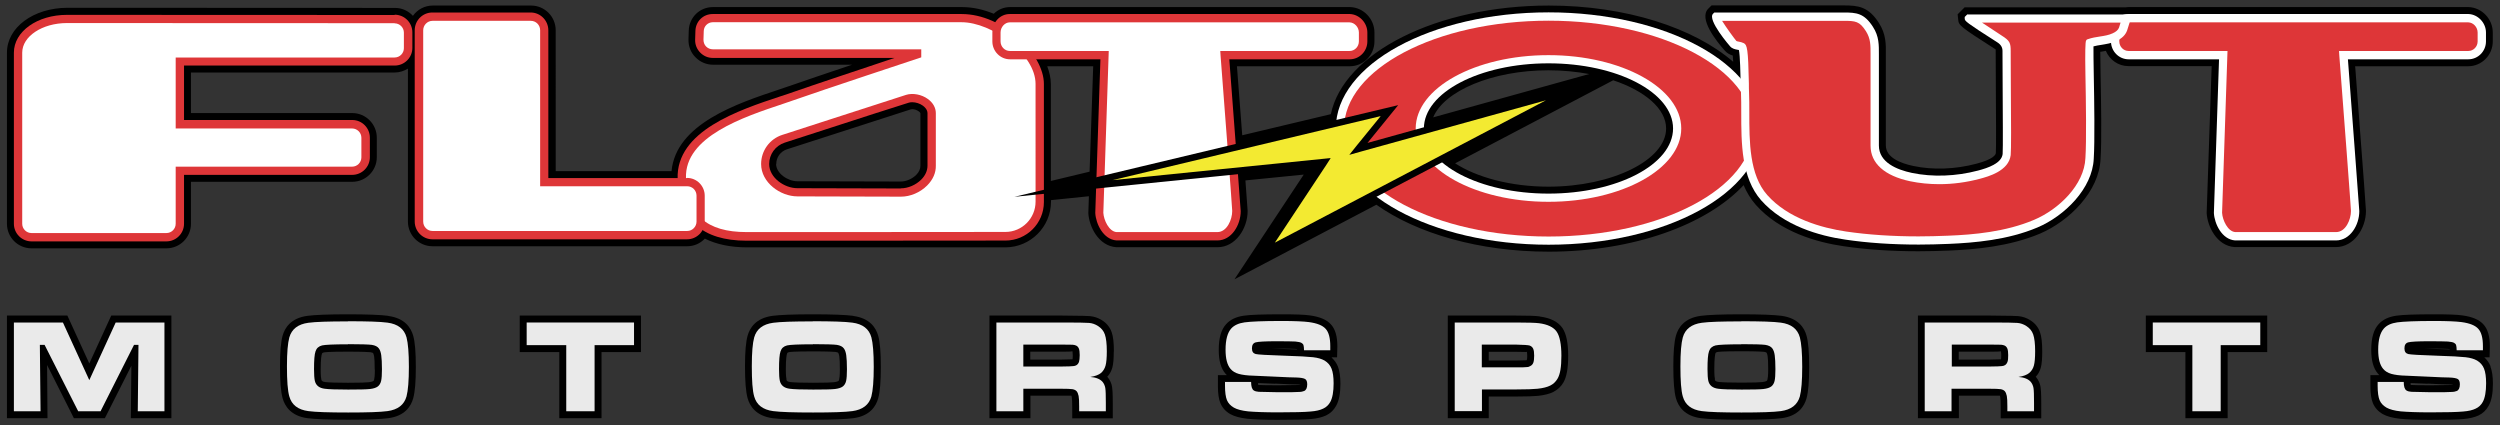 <?xml version="1.0" encoding="UTF-8"?><svg id="Layer_1" xmlns="http://www.w3.org/2000/svg" viewBox="0 0 180 30.6"><rect x="0" y="0" width="180" height="30.6" fill="#333333" stroke="none"/><defs><style>.cls-1{fill:#fff;}.cls-2{fill:#de3638;}.cls-3{fill:#f3ea31;}.cls-4{fill:#eaeaea;}</style></defs><path d="M169.58,4.77h8.13c.97,0,1.77-.8,1.77-1.79v-.64c0-.97-.78-1.79-1.73-1.83h-24.51c-.07,0-.13.01-.19.02h-11.6l-.5.5.04.38c.04.42.11.49,2.56,2.06.06.04.11.07.14.09,0,.03,0,.07,0,.12v.16c0,.56,0,1.37.01,2.25v.19c.01,1.66.03,4.45,0,4.74-.01.12-.18.45-1.41.77-1.51.4-3.12.46-4.53.16-.9-.19-1.98-.6-1.98-1.48V3.91c.01-.71.02-1.45-.5-2.26-.75-1.17-1.48-1.26-2.52-1.26h-9.53l-.23.23c-.73.72.6,2.37,1.2,3.04.17.19.37.28.56.34.01.13.02.28.03.45-2.82-2.44-7.71-4.05-13.27-4.05-8.09,0-14.78,3.42-15.7,7.82l-6.38,1.52c-.1-1.32-.22-2.94-.38-4.97h8.13c.97,0,1.77-.8,1.77-1.79v-.64c0-.97-.78-1.79-1.73-1.83h-24.51c-.45,0-.86.18-1.17.48-.73-.3-1.5-.48-2.29-.48h-11.36c-2.97,0-5.46,0-6.57,0-.95,0-1.71.74-1.74,1.69l-.02.64c-.01.48.16.94.5,1.28.34.35.79.54,1.27.54h10.01c-1.81.61-3.63,1.22-4.27,1.45-.28.1-.6.21-1.03.35-2.97.99-7.38,2.46-7.7,5.86h-8.34V2.18c0-.98-.79-1.78-1.77-1.78h-7.08c-.59,0-1.11.29-1.43.74-.32-.35-.78-.57-1.29-.57,0,0-23.42-.01-23.59-.01C2.4.57.5,1.98.5,3.79v12.32c0,.98.79,1.77,1.77,1.77h9.71c.98,0,1.77-.79,1.77-1.77v-3.02h11.61c.97,0,1.77-.79,1.77-1.77v-1.41c0-.97-.79-1.77-1.77-1.77h-11.61v-2.92h14.67c.35,0,.67-.11.95-.28v11.01c0,.98.79,1.78,1.77,1.78h18.34c.5,0,.95-.21,1.27-.55.82.41,1.84.63,3.06.63h18.59c1.8-.01,3.27-1.48,3.27-3.28v-.12l2.73-.28-.04,1.22c.05.93.71,2.36,2.02,2.45h7.28c1.3,0,2.17-1.35,2.17-2.61,0-.05-.03-.46-.16-2.2l4.2-.42-4.99,7.54,10.22-5.37c2.9,2.06,7.38,3.38,12.41,3.38,6.1,0,11.39-1.95,14.03-4.79.22.51.5.99.88,1.42,1.73,1.95,4.4,2.7,6.34,2.98,1.63.24,3.43.36,5.37.36.7,0,1.44-.02,2.19-.05,1.9-.08,4.35-.29,6.56-1.22,2.09-.89,4.27-3.03,4.36-5.39.09-1.29.04-4.09,0-6.14,0-.59-.02-1.16-.02-1.56.05,0,.1-.02.14-.02.08-.01.17-.03.26-.05.27.65.9,1.1,1.63,1.1h5.99l-.36,10.58c.05.93.71,2.36,2.02,2.45h7.28c1.3,0,2.17-1.35,2.17-2.61,0-.1-.12-1.78-.75-10.05l-.03-.37ZM103.19,8.45c.78-1.9,4.26-3.39,8.3-3.39,1.03,0,2.01.1,2.93.27l-11.23,3.12ZM116.15,5.78c2.28.76,3.81,2.05,3.81,3.47,0,2.27-3.88,4.19-8.47,4.19-2.71,0-5.16-.67-6.72-1.68l11.38-5.98ZM55.89,11.81c0-.49.31-.91.77-1.06l3.6-1.16c1.98-.64,4.06-1.31,5.3-1.71.03-.01.08-.02.12-.02.16,0,.34.06.47.16.09.06.12.12.12.14v3.78c0,.22-.1.45-.3.65-.29.29-.73.48-1.11.48l-7.45-.02c-.69,0-1.53-.57-1.53-1.24ZM75.4,4.77h3.31l-.26,7.59-2.79.67v-6.99c0-.41-.1-.84-.26-1.27Z"/><polygon points="6.43 26.17 4.85 22.72 .5 22.72 .5 30.11 3.42 30.11 3.39 26.28 5.32 30.11 7.55 30.11 9.46 26.33 9.42 30.11 12.34 30.11 12.34 22.72 8.01 22.72 6.43 26.17"/><path d="M27.96,22.74c-.54-.07-1.5-.11-2.91-.11s-2.37.04-2.91.11c-1.2.16-1.63.86-1.79,1.42-.13.46-.19,1.19-.19,2.22,0,1.08.06,1.83.19,2.3.16.56.59,1.27,1.79,1.43.55.07,1.51.11,2.93.11s2.34-.04,2.89-.11c1.2-.16,1.63-.86,1.79-1.43.13-.47.19-1.2.19-2.26s-.06-1.79-.19-2.25c-.16-.56-.59-1.26-1.79-1.42ZM26.99,26.6c0,.46-.03.65-.05.72,0,.04-.03.09-.05.11,0,0-.08.06-.33.09-.17.02-.56.04-1.51.04-.81,0-1.36-.02-1.63-.05-.24-.03-.26-.11-.28-.17-.02-.08-.05-.27-.05-.73,0-.8.06-1.06.09-1.13.01-.04.02-.07.12-.1.06-.02.36-.06,1.74-.06,1.15,0,1.52.03,1.64.04.12.02.17.05.18.06,0,0,.05.07.08.26.02.13.04.4.04.94Z"/><polygon points="37.42 25.35 40.27 25.35 40.27 30.11 43.31 30.11 43.31 25.35 46.15 25.35 46.15 22.72 37.42 22.72 37.42 25.35"/><path d="M61.44,22.74c-.54-.07-1.5-.11-2.91-.11s-2.37.04-2.91.11c-1.19.16-1.63.86-1.79,1.42-.13.46-.19,1.19-.19,2.22,0,1.08.06,1.83.19,2.3.16.56.59,1.26,1.79,1.43.55.07,1.51.11,2.93.11s2.34-.04,2.89-.11c1.2-.16,1.63-.86,1.79-1.43.13-.47.19-1.2.19-2.26s-.06-1.79-.19-2.25c-.16-.56-.59-1.26-1.79-1.42ZM56.63,27.32c-.02-.08-.05-.27-.05-.73,0-.8.06-1.06.09-1.13.01-.04.02-.07.12-.1.06-.02.36-.06,1.74-.06,1.15,0,1.52.03,1.64.04.12.02.17.05.18.06,0,0,.05.07.08.26s.04.51.04.94c0,.46-.03.65-.05.72,0,.04-.03.09-.05.11,0,0-.08.06-.33.09-.17.02-.56.04-1.51.04-.81,0-1.36-.02-1.63-.05-.24-.03-.26-.11-.28-.17Z"/><path d="M80.2,25.3c0-.62-.05-1.07-.16-1.38-.13-.37-.37-.66-.71-.87-.27-.17-.56-.26-.85-.29-.15-.01-.52-.03-2.03-.04h-5.21v7.39h2.95v-1.62h2.24c.36,0,.6,0,.71,0,0,0,.02.03.03.11.02.14.03.36.03.68v.84h2.92v-1.09c0-.78-.03-1.04-.05-1.17-.04-.26-.15-.49-.31-.69-.01-.01-.02-.03-.04-.04.17-.18.3-.41.37-.67.07-.26.1-.64.1-1.15ZM74.18,25.32h2.23c.43,0,.7,0,.8-.03,0,0,.03.08.03.29,0,.18-.01.27-.02.29-.09,0-.36.01-.8.02h-2.24v-.57Z"/><path d="M95.89,25.73h.38l.02-.8c0-.71-.15-1.23-.46-1.57-.3-.34-.8-.55-1.51-.65-.41-.06-1.08-.08-2.05-.08-1.36,0-2.25.03-2.72.1-.55.08-.97.28-1.26.6-.37.4-.54,1.01-.54,1.87,0,.77.16,1.33.48,1.7.03.04.07.07.1.11h-.64v.8c0,.53.06.93.18,1.22.14.33.38.6.72.79.29.16.69.27,1.22.33.48.05,1.21.08,2.18.08,1.18,0,1.97-.02,2.4-.06.46-.04.81-.13,1.09-.26.31-.15.55-.38.72-.69.21-.37.31-.89.31-1.59,0-.53-.06-.93-.18-1.24-.1-.25-.25-.46-.45-.64ZM93.39,25.16c-.26-.01-.57-.02-.9-.03-.38-.01-.68-.02-.93-.03.11,0,.23,0,.36,0,.67,0,1.11,0,1.31.02.07,0,.12.01.16.02,0,0,0,.02,0,.03ZM91.81,27.62c.79.04,1.3.06,1.54.06h0c.13,0,.23.01.28.02,0,0,0,0,0,.01-.03,0-.08,0-.13.01-.16,0-.65.01-1.46.02-.77,0-1.22-.01-1.37-.02-.03,0-.06,0-.08,0,0-.03-.01-.07-.01-.14.28.01.69.03,1.23.05Z"/><path d="M110.86,22.78c-.28-.04-.85-.06-1.74-.06h-4.88v7.39h2.95v-1.56h1.95c.79,0,1.31-.02,1.61-.05.45-.05.81-.14,1.09-.28.31-.16.56-.39.73-.69.23-.4.34-1.03.34-1.91,0-.94-.14-1.6-.42-2.01-.31-.44-.85-.72-1.63-.82ZM109.96,25.62c0,.25-.03.34-.07.32-.09,0-.35.01-.77.02h-1.93v-.63h1.93c.61,0,.81.03.82,0,0,.03.02.11.02.29Z"/><path d="M128.28,22.74c-.54-.07-1.5-.11-2.91-.11s-2.37.04-2.91.11c-1.2.16-1.63.86-1.79,1.42-.13.46-.19,1.19-.19,2.22,0,1.08.06,1.83.19,2.3.16.56.59,1.27,1.79,1.43.55.07,1.51.11,2.93.11s2.34-.04,2.89-.11c1.2-.16,1.63-.86,1.79-1.43.13-.47.19-1.2.19-2.26s-.06-1.79-.19-2.25c-.15-.56-.59-1.26-1.79-1.43ZM123.48,27.32c-.02-.08-.05-.28-.05-.74,0-.8.06-1.06.08-1.13.01-.04.02-.07.12-.1.06-.02.36-.06,1.74-.06,1.15,0,1.52.03,1.64.04.12.02.17.05.18.06,0,0,.05.07.08.26.02.13.04.4.04.94,0,.46-.03.65-.05.72,0,.04-.03.09-.05.11,0,0-.08.06-.33.09-.16.02-.56.04-1.51.04-.81,0-1.36-.02-1.63-.05-.24-.03-.26-.11-.28-.17Z"/><path d="M147.04,25.3c0-.62-.05-1.07-.16-1.38-.13-.37-.37-.66-.71-.87-.27-.17-.55-.26-.85-.29-.15-.01-.52-.03-2.03-.04h-5.2v7.39h2.95v-1.62h2.24c.36,0,.6,0,.71,0,0,0,.02.03.03.11.02.14.03.36.03.68v.84h2.92v-1.09c0-.78-.03-1.04-.05-1.17-.04-.26-.15-.49-.31-.69-.01-.01-.02-.03-.04-.04.17-.18.3-.4.37-.67.07-.26.1-.64.1-1.15ZM141.03,25.32h2.23c.43,0,.7,0,.8-.03,0,0,.03.07.03.29,0,.18-.01.27-.02.29-.09,0-.36.01-.8.02h-2.24v-.57Z"/><polygon points="154.5 25.35 157.35 25.35 157.35 30.11 160.39 30.11 160.39 25.35 163.24 25.35 163.24 22.72 154.5 22.72 154.5 25.35"/><path d="M179.32,26.37c-.1-.25-.25-.46-.45-.64h.38l.02-.8c0-.71-.15-1.23-.46-1.57-.3-.34-.8-.55-1.51-.65-.41-.06-1.08-.08-2.05-.08-1.36,0-2.25.03-2.72.1-.55.08-.97.28-1.26.6-.37.4-.54,1.01-.54,1.87,0,.77.16,1.33.48,1.7.03.04.07.07.1.11h-.64v.8c0,.53.06.93.18,1.22.14.33.38.6.72.79.29.16.69.27,1.22.33.48.05,1.21.08,2.18.08,1.18,0,1.97-.02,2.4-.06.46-.04.81-.13,1.09-.26.31-.15.55-.38.72-.69.21-.37.31-.89.31-1.59,0-.52-.06-.93-.18-1.24ZM176.38,25.16c-.26-.01-.57-.02-.9-.03-.38-.01-.68-.02-.93-.03.11,0,.23,0,.36,0,.67,0,1.11,0,1.31.02.07,0,.12.01.16.02,0,0,0,.02,0,.03ZM174.79,27.62c.79.04,1.3.06,1.54.06h0c.13,0,.23.01.28.02,0,0,0,0,0,.01-.03,0-.08,0-.13.01-.16,0-.65.01-1.46.02-.77,0-1.22-.01-1.37-.02-.03,0-.06,0-.08,0,0-.03-.01-.07-.01-.14.28.01.69.03,1.23.05Z"/><path class="cls-1" d="M111.5.89c-8.45,0-15.32,3.75-15.32,8.36s6.87,8.37,15.32,8.37,15.32-3.75,15.32-8.37S119.95.89,111.5.89M111.49,13.94c-4.94,0-8.97-2.1-8.97-4.69s4.02-4.69,8.97-4.69,8.97,2.1,8.97,4.69-4.02,4.69-8.97,4.69"/><path class="cls-2" d="M111.5,1.49c-8.12,0-14.73,3.49-14.73,7.77s6.61,7.77,14.73,7.77,14.73-3.49,14.73-7.77-6.61-7.77-14.73-7.77M111.49,14.53c-5.27,0-9.56-2.37-9.56-5.28s4.29-5.28,9.56-5.28,9.56,2.37,9.56,5.28-4.29,5.28-9.56,5.28"/><path class="cls-2" d="M69.24,1.01h-11.36c-2.96,0-5.46,0-6.57,0-.68,0-1.22.53-1.24,1.21l-.02.64c-.01.35.12.67.36.92.24.25.56.39.91.39h13.09c-2.3.77-6.18,2.06-7.19,2.42-.31.11-.66.23-1.04.35-2.99.99-7.51,2.49-7.39,5.93.11,2.96,1.77,4.46,4.96,4.46h.05s14.55,0,18.59-.01c1.53,0,2.77-1.24,2.77-2.77V6.04c0-2.15-2.93-5.03-5.92-5.03M64.86,13.57l-7.45-.02c-.94,0-2.03-.76-2.03-1.74,0-.7.45-1.32,1.12-1.54.9-.29,2.12-.68,3.4-1.1,2.04-.66,4.22-1.37,5.51-1.77.08-.03.17-.04.27-.04.26,0,.55.09.77.25.12.09.33.28.33.54v3.78c0,.35-.15.7-.45,1-.39.39-.95.63-1.47.63"/><path class="cls-1" d="M69.24,1.6h-11.36c-2.96,0-5.46,0-6.56,0-.35,0-.64.28-.65.63l-.02.63c0,.18.06.36.19.49.13.13.3.2.48.2h15.01v.58c-.07.02-7.48,2.48-8.91,2.99-.32.11-.67.23-1.05.36-2.82.94-7.09,2.35-6.98,5.34.09,2.65,1.48,3.89,4.36,3.89h.05s14.55,0,18.59-.01c1.2,0,2.17-.98,2.17-2.18V6.04c0-2.14-3.13-4.44-5.33-4.44M66.75,13.36c-.5.5-1.21.8-1.88.8l-7.45-.02c-1.24,0-2.62-1-2.62-2.33,0-.96.62-1.81,1.53-2.1.9-.29,2.12-.68,3.4-1.1,2.04-.66,4.22-1.37,5.51-1.78.48-.15,1.12-.03,1.57.3.37.27.57.63.57,1.02v3.78c.01.51-.21,1.01-.62,1.42"/><path class="cls-2" d="M97.19,1.01h-24.49c-.69,0-1.25.59-1.25,1.33v.64c0,.71.57,1.29,1.27,1.29h6.51l-.37,11.06c.04.79.58,1.91,1.52,1.98h7.28c1,0,1.67-1.09,1.67-2.11,0-.16-.64-8.52-.82-10.93h8.67c.7,0,1.27-.58,1.27-1.29v-.64c0-.69-.57-1.3-1.25-1.33"/><path class="cls-1" d="M97.18,1.61h-24.48c-.35,0-.66.34-.66.73v.64c0,.38.3.69.67.69h7.12l-.39,11.65c.03.53.41,1.35.95,1.39h7.26c.69,0,1.07-.9,1.07-1.52,0-.22-.55-7.42-.84-11.2l-.02-.32h9.31c.37,0,.67-.31.67-.69v-.64c0-.38-.31-.72-.67-.73"/><path class="cls-1" d="M177.73,1.01h-24.49c-.69,0-1.25.59-1.25,1.33v.64c0,.71.57,1.29,1.27,1.29h6.51l-.37,11.06c.04.79.58,1.91,1.52,1.98h7.28c1,0,1.67-1.09,1.67-2.11,0-.16-.64-8.52-.82-10.93h8.67c.7,0,1.27-.58,1.27-1.29v-.64c0-.69-.57-1.3-1.25-1.33"/><path class="cls-2" d="M177.72,1.61h-24.48c-.35,0-.65.34-.65.73v.64c0,.38.3.69.67.69h7.12l-.39,11.65c.03.53.41,1.35.95,1.39h7.26c.69,0,1.07-.9,1.07-1.52,0-.22-.55-7.42-.84-11.2l-.02-.32h9.31c.37,0,.67-.31.67-.69v-.64c0-.38-.31-.72-.67-.73"/><path class="cls-1" d="M141.65,1.03l-.19.19v.14c.03.16.04.22,2.35,1.69q.38.24.37.63v.16c0,.56,0,1.37.01,2.25.01,1.97.03,4.67,0,5-.08.67-1.05,1-1.77,1.19-1.59.42-3.26.48-4.76.17-1.09-.23-2.38-.76-2.38-1.97v-6.26c0-.1,0-.21,0-.3,0-.67.02-1.3-.43-1.99-.63-.98-1.18-1.03-2.1-1.03h-9.32l-.09.09c-.44.43,1.21,2.33,1.23,2.35.15.17.36.21.52.24.04,0,.08.01.11.02.09.38.11,1.79.13,2.42,0,.27,0,.49.02.63.02.46.02.94.02,1.46,0,2.2,0,4.69,1.44,6.32,1.63,1.83,4.18,2.55,6.04,2.82,1.6.24,3.38.36,5.3.36.69,0,1.42-.02,2.16-.05,1.85-.08,4.25-.28,6.38-1.18,1.95-.82,3.97-2.8,4.06-4.96.08-1.26.04-4.06,0-6.1-.01-.84-.03-1.63-.02-1.98.18-.05.37-.08.57-.11.35-.06.72-.11,1.08-.28.4-.18.65-.43.77-.75.02-.04.11-.36.18-.57,0-.02.01-.05.02-.07l1.35-.52h-13.04Z"/><path class="cls-2" d="M142.71,1.63c.55.37,1.23.81,1.41.93.6.38.65.53.65,1.14v.15c0,.56,0,1.37.01,2.25.02,2.76.03,4.73-.01,5.07-.14,1.15-1.65,1.55-2.21,1.7-.97.26-1.96.39-2.93.39-.72,0-1.43-.07-2.1-.21-1.84-.39-2.85-1.29-2.85-2.56v-6.27c0-.11,0-.21,0-.31,0-.65.01-1.12-.33-1.66-.46-.72-.75-.75-1.6-.75h-8.76c.29.47.89,1.29,1.03,1.45.02.02.12.04.18.05.11.02.24.05.36.11.23.13.31.38.36,2.9,0,.26,0,.48.01.62.02.47.02.96.02,1.48,0,2.09,0,4.47,1.29,5.93,1.51,1.7,3.92,2.37,5.68,2.63,1.57.23,3.33.35,5.21.35.69,0,1.41-.02,2.14-.05,1.8-.07,4.13-.27,6.18-1.14,1.78-.75,3.62-2.52,3.7-4.45.08-1.24.04-4.03,0-6.06q-.04-2.28.05-2.4l.05-.07.08-.03c.29-.1.58-.15.86-.19.33-.05.64-.1.92-.23.25-.11.4-.25.46-.41.01-.03.06-.2.11-.36h-9.98Z"/><path class="cls-2" d="M28.41,1.08s-23.42-.01-23.59-.01c-2.14,0-3.82,1.2-3.82,2.72v12.32c0,.7.57,1.27,1.27,1.27h9.71c.7,0,1.27-.57,1.27-1.27v-3.52h12.11c.7,0,1.27-.57,1.27-1.27v-1.41c0-.7-.57-1.27-1.27-1.27h-12.11v-3.92h15.17c.7,0,1.27-.57,1.27-1.27v-1.12c0-.7-.57-1.27-1.27-1.27"/><path class="cls-1" d="M28.41,1.67s-23.42-.01-23.59-.01c-1.78,0-3.22.96-3.22,2.13v12.32c0,.37.3.67.67.67h9.71c.37,0,.67-.3.67-.67v-4.11h12.7c.37,0,.67-.3.67-.67v-1.41c0-.37-.3-.67-.67-.67h-12.7v-5.11h15.76c.37,0,.67-.3.67-.67v-1.12c0-.37-.3-.67-.67-.67"/><path class="cls-2" d="M49.47,12.82h-9.99V2.18c0-.7-.57-1.28-1.27-1.28h-7.08c-.7,0-1.27.57-1.27,1.28v13.77c0,.7.57,1.28,1.27,1.28h18.34c.7,0,1.27-.57,1.27-1.28v-1.86c0-.7-.57-1.28-1.27-1.28"/><path class="cls-1" d="M49.47,13.41h-10.58V2.18c0-.38-.3-.68-.67-.68h-7.08c-.37,0-.67.31-.67.68v13.77c0,.38.3.68.67.68h18.34c.37,0,.67-.31.67-.68v-1.86c0-.38-.3-.68-.67-.68"/><polygon points="115.5 5.56 98.46 10.29 100.67 7.57 73.04 14.17 94.86 11.96 90.36 18.76 115.5 5.56"/><polygon class="cls-3" points="111.31 7.22 91.79 17.47 95.49 11.88 95.81 11.38 95.22 11.44 80.1 12.97 99.41 8.36 97.7 10.46 97.15 11.15 98 10.91 111.31 7.22"/><polygon class="cls-4" points="1 23.22 4.53 23.22 6.43 27.37 8.33 23.22 11.84 23.22 11.84 29.61 9.92 29.61 9.97 24.83 9.65 24.83 7.24 29.61 5.63 29.61 3.21 24.83 2.87 24.83 2.92 29.61 1 29.61 1 23.22"/><path class="cls-4" d="M25.05,23.13c1.38,0,2.33.03,2.85.1.75.1,1.2.45,1.37,1.06.11.42.17,1.12.17,2.12s-.06,1.71-.17,2.13c-.17.61-.63.96-1.37,1.06-.52.07-1.46.1-2.83.1s-2.35-.03-2.87-.1c-.75-.1-1.2-.45-1.37-1.06-.12-.42-.17-1.14-.17-2.16s.06-1.67.17-2.08c.17-.61.63-.96,1.37-1.06.52-.07,1.46-.1,2.85-.1M25.05,24.79c-1.03,0-1.65.03-1.86.08-.24.06-.4.2-.47.42-.08.22-.11.65-.11,1.29,0,.39.02.67.06.85.08.32.31.51.71.56.29.04.85.06,1.69.06.78,0,1.3-.01,1.56-.04.26-.03.45-.09.58-.19.11-.09.19-.22.23-.39.04-.17.06-.45.06-.84,0-.46-.02-.8-.05-1.01-.03-.22-.09-.38-.17-.49-.1-.14-.27-.22-.51-.26-.24-.03-.81-.05-1.71-.05"/><polygon class="cls-4" points="37.92 23.22 45.65 23.22 45.65 24.85 42.81 24.85 42.81 29.61 40.77 29.61 40.77 24.85 37.92 24.85 37.92 23.22"/><path class="cls-4" d="M58.52,23.13c1.38,0,2.33.03,2.85.1.75.1,1.2.45,1.37,1.06.11.42.17,1.12.17,2.12s-.06,1.71-.17,2.13c-.17.61-.63.96-1.37,1.06-.52.07-1.46.1-2.83.1s-2.35-.03-2.87-.1c-.75-.1-1.2-.45-1.37-1.06-.12-.42-.17-1.14-.17-2.16s.06-1.67.17-2.08c.17-.61.63-.96,1.37-1.06.52-.07,1.46-.1,2.85-.1M58.53,24.79c-1.03,0-1.65.03-1.86.08-.24.06-.4.2-.47.42-.08.22-.11.65-.11,1.29,0,.39.02.67.06.85.08.32.31.51.71.56.29.04.85.06,1.69.06.78,0,1.3-.01,1.56-.04.26-.03.45-.09.58-.19.11-.09.19-.22.23-.39.04-.17.06-.45.06-.84,0-.46-.02-.8-.05-1.01-.03-.22-.09-.38-.17-.49-.1-.14-.27-.22-.51-.26-.24-.03-.81-.05-1.71-.05"/><path class="cls-4" d="M71.74,29.61v-6.39h4.7c1.1,0,1.77.01,1.98.03.22.02.43.09.63.22.24.15.41.35.5.61.09.26.14.66.14,1.21,0,.47-.03.81-.09,1.03-.06.22-.17.39-.32.53-.17.14-.43.24-.78.29.41.03.7.15.88.35.1.12.17.27.2.44.03.17.04.54.04,1.09v.59h-1.92v-.34c0-.36-.01-.61-.04-.76-.03-.15-.08-.27-.15-.35-.07-.07-.17-.12-.3-.14-.13-.02-.39-.03-.79-.03h-2.74v1.62h-1.95ZM73.68,26.39h2.74c.48,0,.76-.02.85-.03.09,0,.17-.03.24-.07.08-.05.14-.13.18-.24.03-.1.05-.26.05-.48s-.02-.37-.06-.47c-.04-.1-.11-.18-.2-.22-.07-.03-.15-.05-.25-.06-.1,0-.37-.01-.82-.01h-2.73v1.57Z"/><path class="cls-4" d="M88.19,27.5h1.89c0,.32.06.52.19.61.09.06.21.09.36.1s.62.02,1.4.03c.82,0,1.32,0,1.48-.02.17,0,.3-.03.39-.07.14-.06.22-.22.22-.48,0-.19-.05-.32-.15-.38-.1-.06-.31-.1-.62-.11-.24,0-.75-.02-1.53-.06-.8-.04-1.31-.06-1.55-.07-.47-.01-.83-.06-1.08-.13-.25-.07-.45-.19-.59-.36-.24-.28-.36-.73-.36-1.38,0-.72.14-1.23.41-1.53.21-.23.53-.38.96-.44.43-.06,1.32-.1,2.65-.1.94,0,1.6.03,1.98.08.59.08.99.24,1.21.49.22.24.33.66.33,1.24,0,.05,0,.15,0,.3h-1.89c0-.18-.02-.3-.04-.37-.02-.07-.07-.12-.14-.16-.08-.05-.23-.08-.44-.1-.21-.01-.66-.02-1.35-.02-.83,0-1.33.03-1.51.08-.18.05-.27.19-.27.43s.09.36.27.41c.15.04.84.08,2.06.12,1.03.03,1.72.07,2.07.11.35.04.62.12.83.24.23.14.4.33.5.58.1.25.15.6.15,1.06,0,.6-.08,1.05-.24,1.34-.12.22-.29.38-.51.48-.22.11-.52.18-.92.21-.42.04-1.21.06-2.35.06-.96,0-1.67-.03-2.13-.07-.46-.05-.8-.14-1.03-.27-.24-.14-.41-.32-.5-.54-.09-.22-.14-.57-.14-1.03v-.3Z"/><path class="cls-4" d="M104.74,29.61v-6.39h4.38c.87,0,1.43.02,1.68.05.63.08,1.06.29,1.28.61.22.32.34.9.34,1.73s-.09,1.34-.28,1.66c-.13.22-.3.38-.52.49-.22.11-.53.19-.92.23-.28.03-.8.05-1.55.05h-2.45v1.56h-1.95ZM106.69,26.45h2.43c.44,0,.71,0,.81-.02.1,0,.19-.03.26-.08.1-.05.17-.13.21-.24.04-.11.06-.28.06-.5s-.02-.39-.07-.5c-.05-.11-.13-.18-.25-.23-.09-.03-.43-.06-1.02-.07h-2.43v1.63Z"/><path class="cls-4" d="M125.37,23.13c1.38,0,2.33.03,2.85.1.75.1,1.2.45,1.37,1.06.11.42.17,1.12.17,2.12s-.06,1.71-.17,2.13c-.17.61-.63.96-1.37,1.06-.52.07-1.46.1-2.83.1s-2.35-.03-2.86-.1c-.75-.1-1.2-.45-1.37-1.06-.12-.42-.17-1.14-.17-2.16s.06-1.67.17-2.08c.17-.61.63-.96,1.37-1.06.51-.07,1.46-.1,2.85-.1M125.38,24.79c-1.03,0-1.65.03-1.86.08-.24.06-.4.2-.47.42-.08.22-.11.65-.11,1.29,0,.39.02.67.06.85.08.32.31.51.71.56.29.04.85.06,1.69.06.78,0,1.3-.01,1.56-.04.26-.03.45-.09.58-.19.11-.09.19-.22.23-.39.04-.17.06-.45.06-.84,0-.46-.02-.8-.05-1.01-.03-.22-.09-.38-.17-.49-.1-.14-.27-.22-.51-.26-.24-.03-.81-.05-1.71-.05"/><path class="cls-4" d="M138.58,29.61v-6.39h4.7c1.1,0,1.77.01,1.98.03.22.02.43.09.63.22.24.15.41.35.5.61.09.26.14.66.14,1.21,0,.47-.03.81-.09,1.03-.06.22-.17.39-.33.53-.17.14-.43.24-.78.29.41.03.7.15.88.35.1.12.17.27.2.44.03.17.04.54.04,1.09v.59h-1.92v-.34c0-.36-.01-.61-.04-.76-.03-.15-.08-.27-.15-.35-.07-.07-.17-.12-.3-.14-.13-.02-.39-.03-.79-.03h-2.74v1.62h-1.95ZM140.53,26.39h2.74c.48,0,.76-.02.85-.03.09,0,.17-.03.24-.07.08-.05.14-.13.18-.24s.05-.26.05-.48-.02-.37-.06-.47c-.04-.1-.11-.18-.2-.22-.07-.03-.15-.05-.25-.06-.1,0-.37-.01-.82-.01h-2.73v1.57Z"/><polygon class="cls-4" points="155 23.22 162.74 23.22 162.74 24.85 159.89 24.85 159.89 29.61 157.85 29.61 157.85 24.85 155 24.85 155 23.22"/><path class="cls-4" d="M171.18,27.5h1.89c0,.32.06.52.19.61.09.06.21.09.36.1.15.01.62.02,1.4.03.82,0,1.32,0,1.48-.02.16,0,.3-.03.39-.07.14-.06.22-.22.22-.48,0-.19-.05-.32-.15-.38-.1-.06-.31-.1-.62-.11-.24,0-.75-.02-1.53-.06-.8-.04-1.31-.06-1.55-.07-.47-.01-.83-.06-1.08-.13-.25-.07-.45-.19-.59-.36-.24-.28-.36-.73-.36-1.38,0-.72.14-1.23.41-1.53.21-.23.53-.38.96-.44.43-.06,1.32-.1,2.65-.1.94,0,1.6.03,1.98.08.59.08.99.24,1.21.49.22.24.33.66.33,1.24,0,.05,0,.15,0,.3h-1.89c0-.18-.02-.3-.04-.37-.02-.07-.07-.12-.14-.16-.08-.05-.23-.08-.45-.1-.21-.01-.66-.02-1.35-.02-.83,0-1.33.03-1.51.08-.18.05-.27.19-.27.43s.09.36.27.41c.15.04.84.08,2.06.12,1.03.03,1.72.07,2.07.11.35.04.62.12.83.24.23.14.4.33.5.58s.15.6.15,1.06c0,.6-.08,1.05-.24,1.34-.12.22-.29.38-.51.48-.22.11-.52.18-.91.21-.42.04-1.21.06-2.35.06-.96,0-1.67-.03-2.13-.07-.46-.05-.8-.14-1.03-.27-.24-.14-.41-.32-.5-.54-.09-.22-.14-.57-.14-1.03v-.3Z"/></svg>